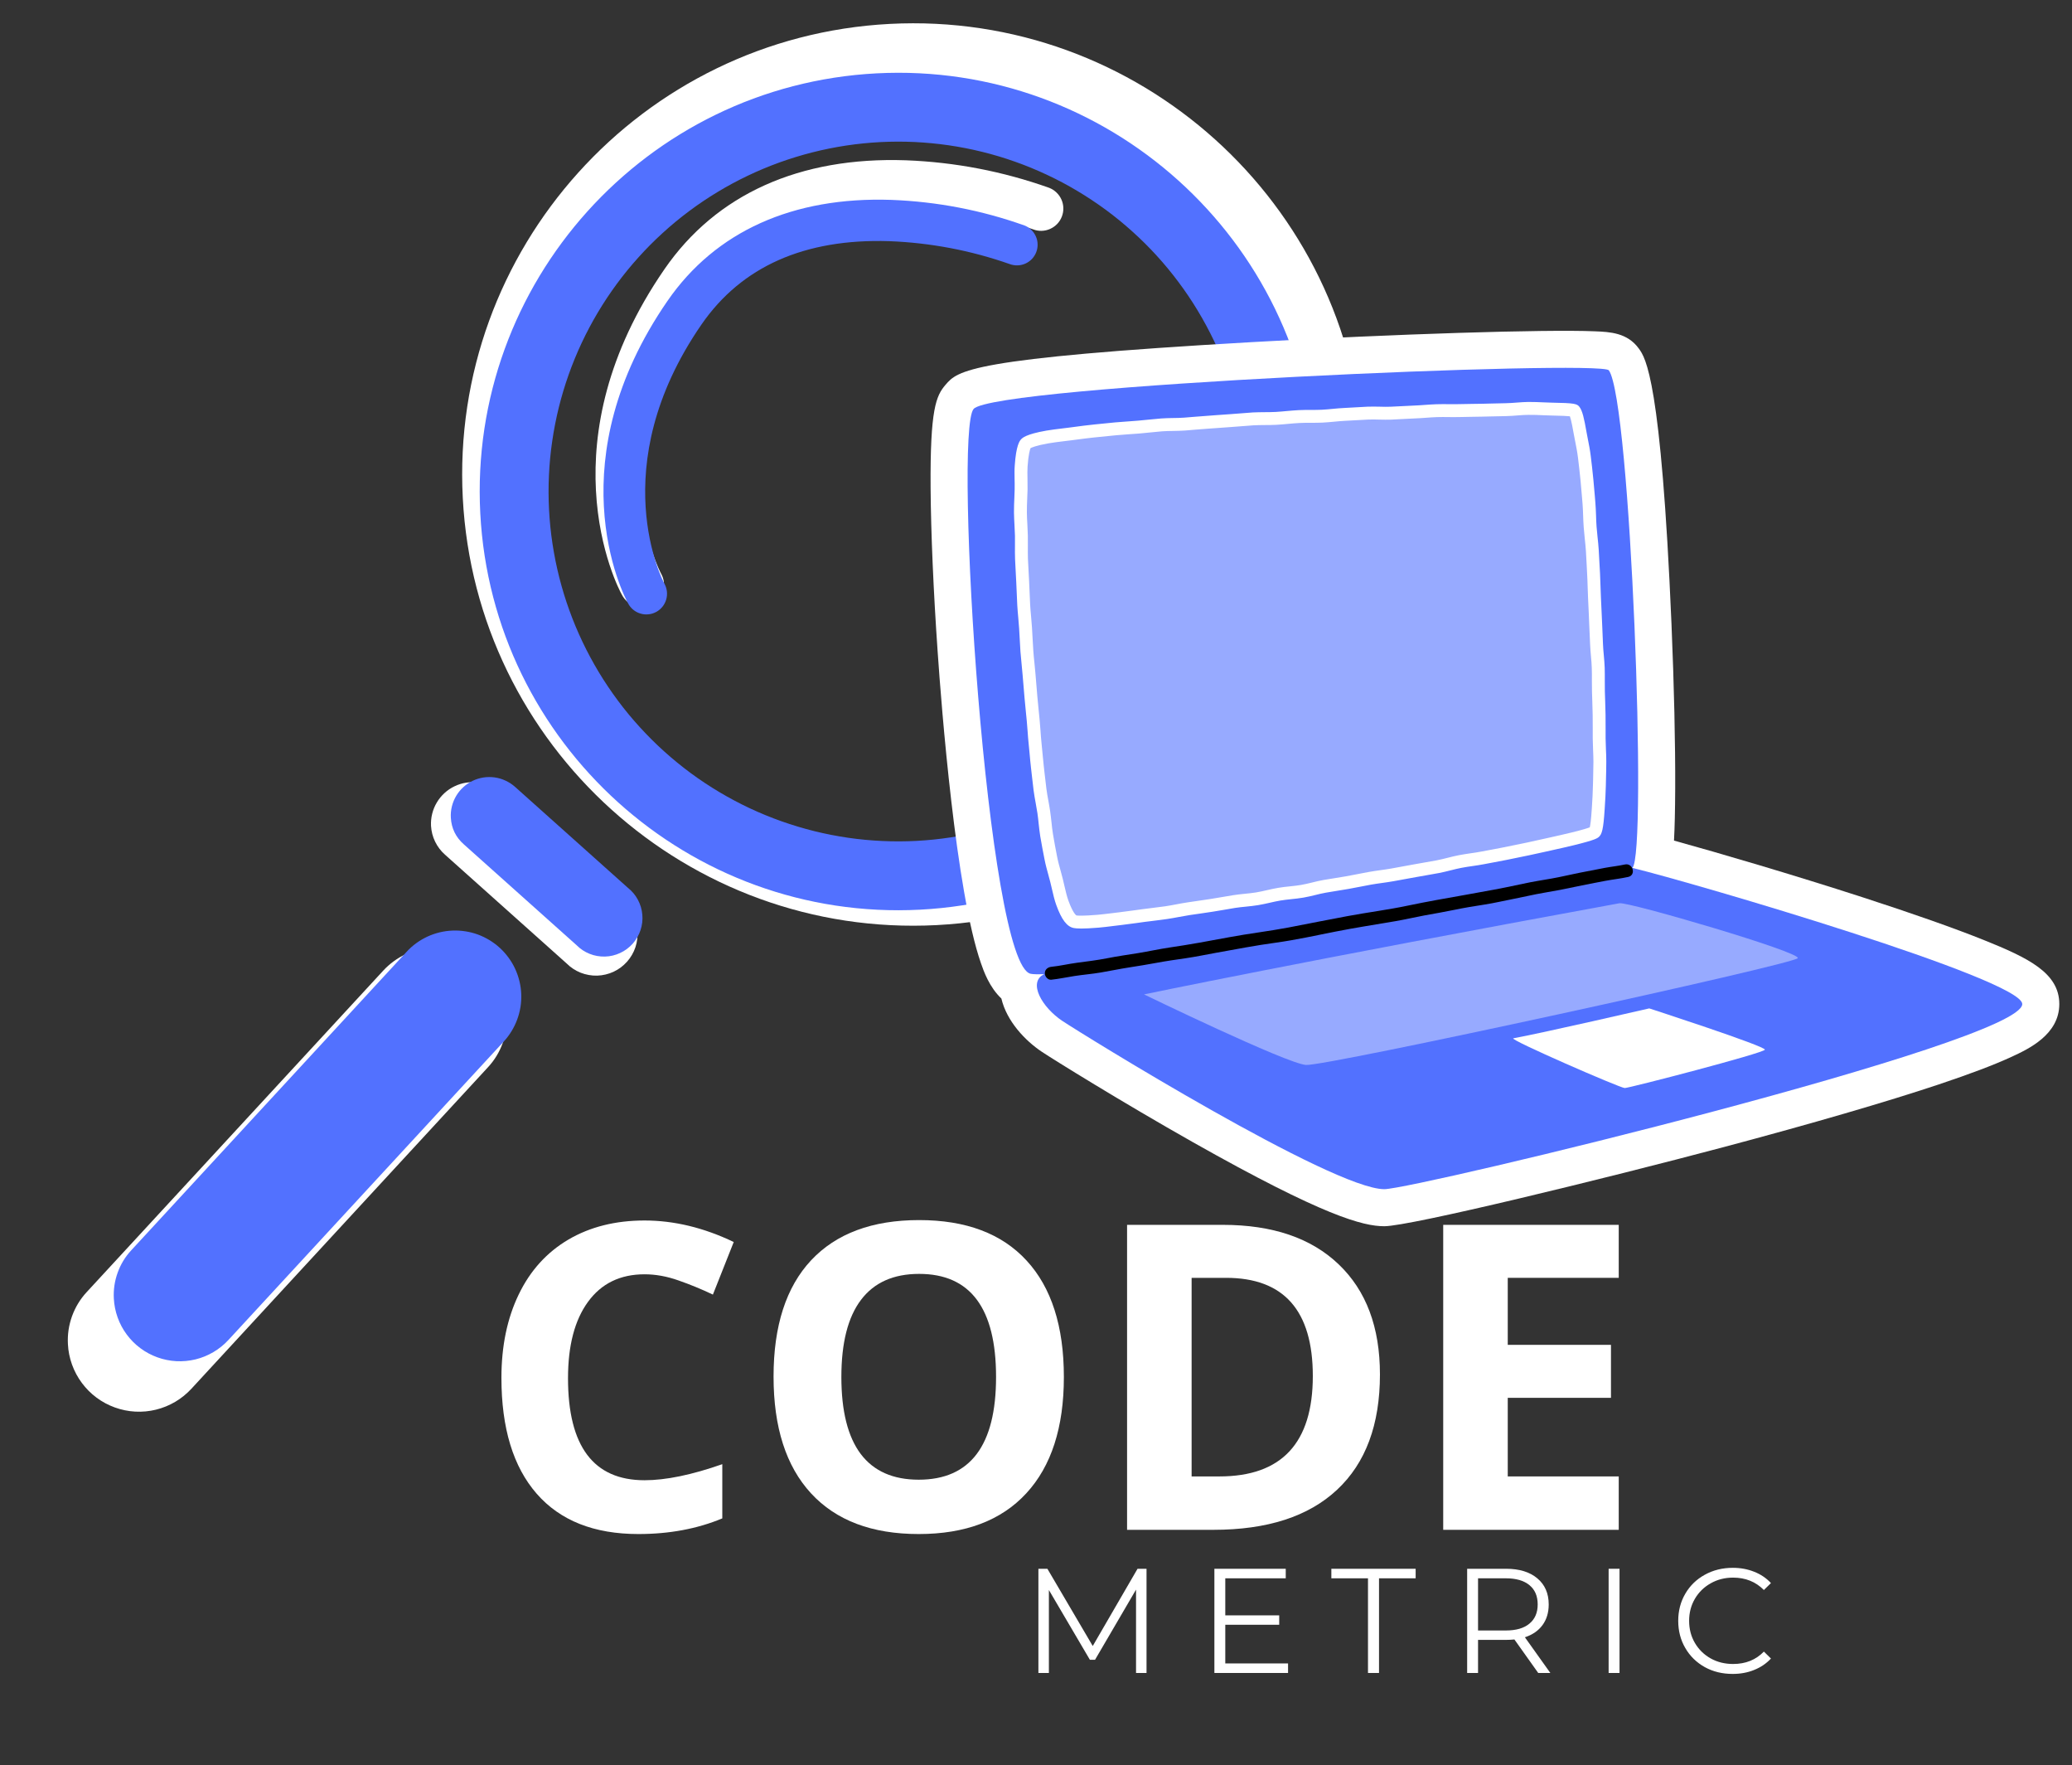 <svg xmlns="http://www.w3.org/2000/svg" xmlns:xlink="http://www.w3.org/1999/xlink" width="317" zoomAndPan="magnify" viewBox="0 0 237.75 202.5" height="270" preserveAspectRatio="xMidYMid meet" version="1.0"><rect x="0" y="0" width="237.75" height="202.5" fill="#333333" stroke="none"/><defs><filter x="0%" y="0%" width="100%" height="100%" id="c7c258c67f"><feColorMatrix values="0 0 0 0 1 0 0 0 0 1 0 0 0 0 1 0 0 0 1 0" color-interpolation-filters="sRGB"/></filter><g/><clipPath id="3e2fddd851"><path d="M 53 2 L 157 2 L 157 107 L 53 107 Z M 53 2 " clip-rule="nonzero"/></clipPath><clipPath id="ae180b2bfe"><path d="M 153.777 0 L 161.836 154.656 L 7.926 162.676 L -0.133 8.02 Z M 153.777 0 " clip-rule="nonzero"/></clipPath><clipPath id="9e7b8dbe2e"><path d="M 153.777 0 L 161.836 154.656 L 7.926 162.676 L -0.133 8.02 Z M 153.777 0 " clip-rule="nonzero"/></clipPath><clipPath id="5c881331ef"><path d="M 49 89 L 74 89 L 74 112 L 49 112 Z M 49 89 " clip-rule="nonzero"/></clipPath><clipPath id="90e5f82ed7"><path d="M 153.777 0 L 161.836 154.656 L 7.926 162.676 L -0.133 8.02 Z M 153.777 0 " clip-rule="nonzero"/></clipPath><clipPath id="6f10ac87e3"><path d="M 153.777 0 L 161.836 154.656 L 7.926 162.676 L -0.133 8.02 Z M 153.777 0 " clip-rule="nonzero"/></clipPath><clipPath id="36d69da0b3"><path d="M 7 108 L 59 108 L 59 162 L 7 162 Z M 7 108 " clip-rule="nonzero"/></clipPath><clipPath id="140eb6d960"><path d="M 153.777 0 L 161.836 154.656 L 7.926 162.676 L -0.133 8.02 Z M 153.777 0 " clip-rule="nonzero"/></clipPath><clipPath id="a26ead5c00"><path d="M 153.777 0 L 161.836 154.656 L 7.926 162.676 L -0.133 8.02 Z M 153.777 0 " clip-rule="nonzero"/></clipPath><clipPath id="5c9ceece6f"><path d="M 68 18 L 123 18 L 123 70 L 68 70 Z M 68 18 " clip-rule="nonzero"/></clipPath><clipPath id="506426acd0"><path d="M 153.777 0 L 161.836 154.656 L 7.926 162.676 L -0.133 8.02 Z M 153.777 0 " clip-rule="nonzero"/></clipPath><clipPath id="cd8b0a6c26"><path d="M 153.777 0 L 161.836 154.656 L 7.926 162.676 L -0.133 8.02 Z M 153.777 0 " clip-rule="nonzero"/></clipPath><clipPath id="0f0bbc4d46"><path d="M 55 8 L 152 8 L 152 105 L 55 105 Z M 55 8 " clip-rule="nonzero"/></clipPath><clipPath id="6884abea77"><path d="M 148.539 5.867 L 156.055 150.066 L 13.352 157.504 L 5.836 13.305 Z M 148.539 5.867 " clip-rule="nonzero"/></clipPath><clipPath id="9770ae48fa"><path d="M 148.539 5.867 L 156.055 150.066 L 13.352 157.504 L 5.836 13.305 Z M 148.539 5.867 " clip-rule="nonzero"/></clipPath><clipPath id="db78d02fa6"><path d="M 51 89 L 74 89 L 74 110 L 51 110 Z M 51 89 " clip-rule="nonzero"/></clipPath><clipPath id="6faaba56f3"><path d="M 148.539 5.867 L 156.055 150.066 L 13.352 157.504 L 5.836 13.305 Z M 148.539 5.867 " clip-rule="nonzero"/></clipPath><clipPath id="fdb5c986f7"><path d="M 148.539 5.867 L 156.055 150.066 L 13.352 157.504 L 5.836 13.305 Z M 148.539 5.867 " clip-rule="nonzero"/></clipPath><clipPath id="73dda36929"><path d="M 13 106 L 60 106 L 60 157 L 13 157 Z M 13 106 " clip-rule="nonzero"/></clipPath><clipPath id="7092ca577a"><path d="M 148.539 5.867 L 156.055 150.066 L 13.352 157.504 L 5.836 13.305 Z M 148.539 5.867 " clip-rule="nonzero"/></clipPath><clipPath id="e1b93b4a08"><path d="M 148.539 5.867 L 156.055 150.066 L 13.352 157.504 L 5.836 13.305 Z M 148.539 5.867 " clip-rule="nonzero"/></clipPath><clipPath id="277160fb9d"><path d="M 69 22 L 120 22 L 120 71 L 69 71 Z M 69 22 " clip-rule="nonzero"/></clipPath><clipPath id="8ff5c4c3a1"><path d="M 148.539 5.867 L 156.055 150.066 L 13.352 157.504 L 5.836 13.305 Z M 148.539 5.867 " clip-rule="nonzero"/></clipPath><clipPath id="50f0d9dd21"><path d="M 148.539 5.867 L 156.055 150.066 L 13.352 157.504 L 5.836 13.305 Z M 148.539 5.867 " clip-rule="nonzero"/></clipPath><clipPath id="b256186d51"><path d="M 106.59 37.762 L 236.77 37.762 L 236.77 141 L 106.59 141 Z M 106.59 37.762 " clip-rule="nonzero"/></clipPath><mask id="2a19b39dce"><g filter="url(#c7c258c67f)"><rect x="-23.775" width="285.3" fill="#000000" y="-20.25" height="243" fill-opacity="0.4"/></g></mask><clipPath id="b43335a861"><path d="M 1 0.684 L 90.777 0.684 L 90.777 76.34 L 1 76.34 Z M 1 0.684 " clip-rule="nonzero"/></clipPath><clipPath id="8627cfd681"><rect x="0" width="91" y="0" height="77"/></clipPath></defs><g clip-path="url(#3e2fddd851)"><g clip-path="url(#ae180b2bfe)"><g clip-path="url(#9e7b8dbe2e)"><path fill="#ffffff" d="M 53.102 57.125 C 51.613 28.625 73.594 4.227 102.098 2.742 C 130.602 1.258 154.996 23.234 156.48 51.738 C 157.965 80.242 135.988 104.637 107.484 106.121 C 78.98 107.605 54.586 85.625 53.102 57.125 Z M 147.977 52.18 C 147.906 50.766 147.762 49.359 147.551 47.957 C 147.34 46.559 147.059 45.172 146.711 43.797 C 146.359 42.426 145.945 41.074 145.465 39.742 C 144.984 38.41 144.438 37.102 143.828 35.824 C 143.219 34.547 142.551 33.301 141.816 32.09 C 141.086 30.875 140.297 29.703 139.449 28.566 C 138.602 27.43 137.703 26.34 136.746 25.293 C 135.793 24.246 134.789 23.25 133.738 22.301 C 132.684 21.352 131.59 20.461 130.449 19.617 C 129.309 18.777 128.129 17.996 126.914 17.273 C 125.695 16.547 124.445 15.883 123.164 15.281 C 121.883 14.68 120.574 14.145 119.238 13.668 C 117.902 13.195 116.547 12.789 115.172 12.449 C 113.797 12.109 112.41 11.84 111.008 11.633 C 109.605 11.43 108.199 11.297 106.785 11.23 C 105.367 11.164 103.953 11.168 102.539 11.242 C 101.125 11.316 99.719 11.461 98.316 11.672 C 96.918 11.883 95.531 12.164 94.156 12.512 C 92.785 12.859 91.434 13.277 90.102 13.758 C 88.766 14.238 87.461 14.781 86.184 15.391 C 84.906 16 83.66 16.672 82.445 17.402 C 81.234 18.137 80.059 18.926 78.926 19.773 C 77.789 20.621 76.699 21.52 75.652 22.477 C 74.605 23.43 73.609 24.434 72.66 25.484 C 71.711 26.535 70.816 27.633 69.977 28.773 C 69.137 29.914 68.355 31.094 67.629 32.309 C 66.906 33.527 66.242 34.777 65.641 36.059 C 65.039 37.34 64.5 38.648 64.027 39.984 C 63.555 41.32 63.148 42.672 62.809 44.047 C 62.469 45.422 62.195 46.812 61.992 48.215 C 61.789 49.617 61.656 51.023 61.59 52.438 C 61.523 53.852 61.527 55.27 61.602 56.684 C 61.676 58.098 61.82 59.504 62.031 60.906 C 62.242 62.305 62.523 63.691 62.871 65.066 C 63.219 66.438 63.633 67.789 64.113 69.121 C 64.598 70.453 65.141 71.762 65.75 73.039 C 66.359 74.316 67.031 75.562 67.762 76.777 C 68.496 77.988 69.285 79.16 70.133 80.297 C 70.977 81.434 71.879 82.523 72.832 83.57 C 73.789 84.617 74.789 85.613 75.844 86.562 C 76.895 87.512 77.992 88.402 79.133 89.246 C 80.273 90.086 81.449 90.867 82.668 91.594 C 83.883 92.316 85.133 92.98 86.418 93.582 C 87.699 94.184 89.008 94.719 90.344 95.195 C 91.676 95.668 93.031 96.074 94.406 96.414 C 95.781 96.754 97.172 97.027 98.57 97.23 C 99.973 97.434 101.383 97.566 102.797 97.633 C 104.211 97.699 105.625 97.695 107.043 97.621 C 108.453 97.543 109.863 97.398 111.262 97.188 C 112.66 96.973 114.047 96.691 115.418 96.344 C 116.789 95.992 118.141 95.578 119.473 95.094 C 120.805 94.613 122.109 94.066 123.387 93.457 C 124.664 92.848 125.91 92.176 127.121 91.445 C 128.332 90.711 129.508 89.922 130.641 89.074 C 131.773 88.227 132.863 87.328 133.91 86.371 C 134.957 85.418 135.953 84.414 136.902 83.363 C 137.848 82.312 138.742 81.215 139.582 80.074 C 140.422 78.938 141.207 77.758 141.93 76.543 C 142.652 75.324 143.316 74.078 143.918 72.797 C 144.523 71.516 145.059 70.207 145.531 68.871 C 146.008 67.539 146.414 66.184 146.754 64.809 C 147.094 63.434 147.367 62.047 147.574 60.645 C 147.777 59.246 147.914 57.836 147.98 56.422 C 148.047 55.008 148.043 53.594 147.973 52.18 Z M 147.977 52.18 " fill-opacity="1" fill-rule="nonzero"/></g></g></g><g clip-path="url(#5c881331ef)"><g clip-path="url(#90e5f82ed7)"><g clip-path="url(#6f10ac87e3)"><path fill="#ffffff" d="M 49.457 94.742 C 49.434 94.273 49.477 93.809 49.59 93.352 C 49.703 92.895 49.879 92.465 50.121 92.059 C 50.359 91.656 50.656 91.293 51 90.977 C 51.348 90.656 51.734 90.398 52.16 90.195 C 52.582 89.992 53.027 89.852 53.492 89.781 C 53.961 89.711 54.426 89.707 54.891 89.773 C 55.355 89.84 55.805 89.973 56.23 90.172 C 56.656 90.371 57.047 90.625 57.395 90.938 L 71.344 103.41 C 71.598 103.613 71.832 103.84 72.039 104.086 C 72.25 104.336 72.43 104.602 72.586 104.891 C 72.738 105.176 72.863 105.473 72.953 105.785 C 73.047 106.098 73.109 106.414 73.137 106.738 C 73.164 107.059 73.16 107.383 73.121 107.707 C 73.086 108.027 73.016 108.344 72.914 108.652 C 72.809 108.961 72.68 109.254 72.516 109.535 C 72.352 109.816 72.164 110.078 71.949 110.32 C 71.73 110.562 71.492 110.781 71.234 110.977 C 70.973 111.168 70.695 111.336 70.402 111.473 C 70.105 111.609 69.801 111.715 69.484 111.789 C 69.168 111.863 68.848 111.906 68.523 111.918 C 68.199 111.926 67.879 111.902 67.559 111.844 C 67.238 111.789 66.926 111.699 66.625 111.582 C 66.324 111.461 66.039 111.312 65.766 111.133 C 65.496 110.953 65.246 110.75 65.016 110.52 L 51.066 98.047 C 50.59 97.625 50.211 97.129 49.93 96.555 C 49.652 95.984 49.496 95.379 49.457 94.742 Z M 49.457 94.742 " fill-opacity="1" fill-rule="nonzero"/></g></g></g><g clip-path="url(#36d69da0b3)"><g clip-path="url(#140eb6d960)"><g clip-path="url(#a26ead5c00)"><path fill="#ffffff" d="M 7.793 154.191 C 7.734 153.094 7.891 152.027 8.262 150.992 C 8.637 149.957 9.195 149.035 9.941 148.227 L 43.988 111.328 C 44.352 110.934 44.75 110.582 45.184 110.266 C 45.617 109.949 46.078 109.676 46.566 109.453 C 47.051 109.227 47.559 109.051 48.078 108.926 C 48.602 108.801 49.129 108.727 49.664 108.703 C 50.203 108.684 50.734 108.715 51.266 108.797 C 51.797 108.879 52.312 109.016 52.816 109.199 C 53.32 109.383 53.801 109.617 54.258 109.898 C 54.719 110.176 55.145 110.5 55.539 110.863 C 55.934 111.227 56.289 111.625 56.605 112.059 C 56.918 112.492 57.191 112.953 57.414 113.441 C 57.641 113.93 57.816 114.434 57.941 114.953 C 58.066 115.477 58.141 116.004 58.164 116.543 C 58.184 117.078 58.156 117.609 58.07 118.141 C 57.988 118.672 57.855 119.188 57.668 119.691 C 57.484 120.195 57.25 120.676 56.973 121.133 C 56.691 121.594 56.367 122.02 56.004 122.414 L 21.961 159.309 C 21.414 159.898 20.797 160.398 20.105 160.809 C 19.41 161.215 18.676 161.516 17.895 161.707 C 17.113 161.898 16.32 161.973 15.516 161.93 C 14.715 161.887 13.934 161.727 13.176 161.453 C 12.422 161.18 11.719 160.805 11.074 160.324 C 10.43 159.844 9.867 159.281 9.391 158.637 C 8.91 157.992 8.535 157.289 8.262 156.531 C 7.992 155.777 7.832 154.996 7.793 154.191 Z M 7.793 154.191 " fill-opacity="1" fill-rule="nonzero"/></g></g></g><g clip-path="url(#5c9ceece6f)"><g clip-path="url(#506426acd0)"><g clip-path="url(#cd8b0a6c26)"><path fill="#ffffff" d="M 68.379 56.242 C 68.031 49.586 69.48 40.684 76.238 30.887 C 82.164 22.285 91.75 17.965 103.949 18.387 C 109.59 18.602 115.07 19.656 120.391 21.547 C 120.707 21.672 120.984 21.852 121.227 22.086 C 121.473 22.32 121.66 22.59 121.797 22.898 C 121.934 23.207 122.004 23.531 122.012 23.867 C 122.02 24.207 121.961 24.531 121.84 24.848 C 121.719 25.16 121.543 25.441 121.309 25.688 C 121.074 25.93 120.805 26.121 120.496 26.258 C 120.188 26.395 119.867 26.469 119.527 26.48 C 119.191 26.488 118.867 26.434 118.551 26.312 C 113.723 24.625 108.758 23.684 103.648 23.484 C 93.195 23.156 85.398 26.621 80.453 33.785 C 68.254 51.469 75.77 65.656 75.852 65.797 C 76.02 66.094 76.129 66.414 76.172 66.754 C 76.215 67.098 76.188 67.43 76.094 67.762 C 76.004 68.094 75.848 68.391 75.637 68.66 C 75.422 68.93 75.164 69.148 74.863 69.312 C 74.562 69.477 74.242 69.578 73.898 69.613 C 73.559 69.648 73.223 69.613 72.895 69.516 C 72.566 69.414 72.27 69.258 72.004 69.035 C 71.742 68.816 71.531 68.555 71.371 68.25 C 71.164 67.898 68.75 63.348 68.379 56.242 Z M 68.379 56.242 " fill-opacity="1" fill-rule="nonzero"/></g></g></g><g fill="#ffffff" fill-opacity="1"><g transform="translate(54.692, 175.49)"><g><path d="M 19.266 -29.312 C 16.473 -29.312 14.312 -28.258 12.781 -26.156 C 11.25 -24.062 10.484 -21.141 10.484 -17.391 C 10.484 -9.586 13.41 -5.688 19.266 -5.688 C 21.711 -5.688 24.688 -6.301 28.188 -7.531 L 28.188 -1.312 C 25.312 -0.113 22.102 0.484 18.562 0.484 C 13.477 0.484 9.586 -1.055 6.891 -4.141 C 4.191 -7.234 2.844 -11.664 2.844 -17.438 C 2.844 -21.07 3.504 -24.258 4.828 -27 C 6.148 -29.738 8.051 -31.836 10.531 -33.297 C 13.02 -34.754 15.93 -35.484 19.266 -35.484 C 22.66 -35.484 26.07 -34.66 29.5 -33.016 L 27.109 -26.984 C 25.797 -27.609 24.477 -28.148 23.156 -28.609 C 21.832 -29.078 20.535 -29.312 19.266 -29.312 Z M 19.266 -29.312 "/></g></g><g transform="translate(85.917, 175.49)"><g><path d="M 36.156 -17.531 C 36.156 -11.75 34.719 -7.301 31.844 -4.188 C 28.969 -1.07 24.852 0.484 19.5 0.484 C 14.133 0.484 10.016 -1.07 7.141 -4.188 C 4.273 -7.301 2.844 -11.766 2.844 -17.578 C 2.844 -23.398 4.281 -27.848 7.156 -30.922 C 10.039 -33.992 14.172 -35.531 19.547 -35.531 C 24.922 -35.531 29.031 -33.984 31.875 -30.891 C 34.727 -27.797 36.156 -23.344 36.156 -17.531 Z M 10.625 -17.531 C 10.625 -13.625 11.363 -10.68 12.844 -8.703 C 14.332 -6.734 16.551 -5.75 19.5 -5.75 C 25.414 -5.75 28.375 -9.676 28.375 -17.531 C 28.375 -25.414 25.43 -29.359 19.547 -29.359 C 16.598 -29.359 14.375 -28.363 12.875 -26.375 C 11.375 -24.395 10.625 -21.445 10.625 -17.531 Z M 10.625 -17.531 "/></g></g><g transform="translate(124.919, 175.49)"><g><path d="M 33.422 -17.828 C 33.422 -12.066 31.781 -7.656 28.5 -4.594 C 25.227 -1.531 20.5 0 14.312 0 L 4.406 0 L 4.406 -34.984 L 15.391 -34.984 C 21.098 -34.984 25.531 -33.473 28.688 -30.453 C 31.844 -27.441 33.422 -23.234 33.422 -17.828 Z M 25.719 -17.641 C 25.719 -25.148 22.398 -28.906 15.766 -28.906 L 11.812 -28.906 L 11.812 -6.125 L 15 -6.125 C 22.145 -6.125 25.719 -9.961 25.719 -17.641 Z M 25.719 -17.641 "/></g></g><g transform="translate(161.194, 175.49)"><g><path d="M 24.547 0 L 4.406 0 L 4.406 -34.984 L 24.547 -34.984 L 24.547 -28.906 L 11.812 -28.906 L 11.812 -21.219 L 23.656 -21.219 L 23.656 -15.141 L 11.812 -15.141 L 11.812 -6.125 L 24.547 -6.125 Z M 24.547 0 "/></g></g></g><g fill="#ffffff" fill-opacity="1"><g transform="translate(188.646, 175.49)"><g/></g></g><g fill="#ffffff" fill-opacity="1"><g transform="translate(117.198, 191.911)"><g><path d="M 14.359 -11.953 L 14.359 0 L 13.156 0 L 13.156 -9.562 L 8.453 -1.516 L 7.859 -1.516 L 3.156 -9.516 L 3.156 0 L 1.953 0 L 1.953 -11.953 L 2.984 -11.953 L 8.188 -3.094 L 13.328 -11.953 Z M 14.359 -11.953 "/></g></g></g><g fill="#ffffff" fill-opacity="1"><g transform="translate(137.391, 191.911)"><g><path d="M 10.406 -1.094 L 10.406 0 L 1.953 0 L 1.953 -11.953 L 10.141 -11.953 L 10.141 -10.859 L 3.203 -10.859 L 3.203 -6.609 L 9.391 -6.609 L 9.391 -5.531 L 3.203 -5.531 L 3.203 -1.094 Z M 10.406 -1.094 "/></g></g></g><g fill="#ffffff" fill-opacity="1"><g transform="translate(152.703, 191.911)"><g><path d="M 4.266 -10.859 L 0.062 -10.859 L 0.062 -11.953 L 9.734 -11.953 L 9.734 -10.859 L 5.531 -10.859 L 5.531 0 L 4.266 0 Z M 4.266 -10.859 "/></g></g></g><g fill="#ffffff" fill-opacity="1"><g transform="translate(166.394, 191.911)"><g><path d="M 10.109 0 L 7.375 -3.844 C 7.07 -3.812 6.754 -3.797 6.422 -3.797 L 3.203 -3.797 L 3.203 0 L 1.953 0 L 1.953 -11.953 L 6.422 -11.953 C 7.941 -11.953 9.133 -11.586 10 -10.859 C 10.875 -10.129 11.312 -9.129 11.312 -7.859 C 11.312 -6.922 11.07 -6.129 10.594 -5.484 C 10.125 -4.848 9.453 -4.383 8.578 -4.094 L 11.5 0 Z M 6.391 -4.875 C 7.566 -4.875 8.469 -5.133 9.094 -5.656 C 9.727 -6.176 10.047 -6.91 10.047 -7.859 C 10.047 -8.828 9.727 -9.566 9.094 -10.078 C 8.469 -10.598 7.566 -10.859 6.391 -10.859 L 3.203 -10.859 L 3.203 -4.875 Z M 6.391 -4.875 "/></g></g></g><g fill="#ffffff" fill-opacity="1"><g transform="translate(182.628, 191.911)"><g><path d="M 1.953 -11.953 L 3.203 -11.953 L 3.203 0 L 1.953 0 Z M 1.953 -11.953 "/></g></g></g><g fill="#ffffff" fill-opacity="1"><g transform="translate(191.676, 191.911)"><g><path d="M 7.141 0.109 C 5.953 0.109 4.883 -0.148 3.938 -0.672 C 2.988 -1.203 2.242 -1.93 1.703 -2.859 C 1.16 -3.785 0.891 -4.828 0.891 -5.984 C 0.891 -7.129 1.16 -8.164 1.703 -9.094 C 2.242 -10.02 2.988 -10.742 3.938 -11.266 C 4.895 -11.797 5.969 -12.062 7.156 -12.062 C 8.039 -12.062 8.859 -11.91 9.609 -11.609 C 10.359 -11.316 11 -10.883 11.531 -10.312 L 10.719 -9.516 C 9.789 -10.461 8.613 -10.938 7.188 -10.938 C 6.238 -10.938 5.379 -10.719 4.609 -10.281 C 3.836 -9.844 3.234 -9.25 2.797 -8.5 C 2.359 -7.75 2.141 -6.91 2.141 -5.984 C 2.141 -5.047 2.359 -4.203 2.797 -3.453 C 3.234 -2.703 3.836 -2.109 4.609 -1.672 C 5.379 -1.242 6.238 -1.031 7.188 -1.031 C 8.625 -1.031 9.801 -1.504 10.719 -2.453 L 11.531 -1.656 C 11 -1.082 10.352 -0.645 9.594 -0.344 C 8.844 -0.039 8.023 0.109 7.141 0.109 Z M 7.141 0.109 "/></g></g></g><g clip-path="url(#0f0bbc4d46)"><g clip-path="url(#6884abea77)"><g clip-path="url(#9770ae48fa)"><path fill="#5271ff" d="M 55.109 58.883 C 53.73 32.434 74.125 9.793 100.578 8.414 C 127.031 7.035 149.672 27.43 151.047 53.883 C 152.426 80.336 132.031 102.973 105.578 104.352 C 79.125 105.73 56.488 85.332 55.109 58.883 Z M 143.16 54.293 C 143.09 52.98 142.957 51.676 142.762 50.375 C 142.562 49.074 142.305 47.789 141.98 46.516 C 141.656 45.242 141.273 43.984 140.828 42.75 C 140.379 41.512 139.875 40.301 139.309 39.113 C 138.742 37.93 138.121 36.773 137.441 35.648 C 136.762 34.52 136.031 33.434 135.242 32.379 C 134.457 31.324 133.621 30.312 132.734 29.34 C 131.852 28.371 130.918 27.445 129.941 26.566 C 128.965 25.684 127.949 24.855 126.891 24.074 C 125.832 23.297 124.738 22.57 123.609 21.898 C 122.48 21.223 121.32 20.609 120.129 20.051 C 118.941 19.492 117.727 18.992 116.488 18.555 C 115.25 18.113 113.992 17.738 112.715 17.422 C 111.438 17.105 110.148 16.855 108.848 16.664 C 107.547 16.477 106.242 16.352 104.93 16.289 C 103.617 16.23 102.305 16.234 100.988 16.301 C 99.676 16.371 98.371 16.504 97.07 16.699 C 95.773 16.898 94.484 17.156 93.211 17.48 C 91.938 17.805 90.684 18.188 89.445 18.633 C 88.211 19.082 86.996 19.586 85.812 20.152 C 84.625 20.719 83.469 21.34 82.344 22.02 C 81.219 22.699 80.129 23.43 79.074 24.219 C 78.023 25.004 77.008 25.84 76.039 26.727 C 75.066 27.609 74.141 28.543 73.262 29.52 C 72.383 30.496 71.551 31.512 70.773 32.57 C 69.992 33.629 69.266 34.723 68.594 35.852 C 67.922 36.98 67.305 38.141 66.746 39.332 C 66.188 40.52 65.691 41.734 65.25 42.973 C 64.812 44.215 64.434 45.469 64.117 46.746 C 63.805 48.023 63.551 49.312 63.363 50.613 C 63.172 51.914 63.047 53.219 62.988 54.531 C 62.926 55.844 62.93 57.16 63 58.473 C 63.066 59.785 63.199 61.09 63.398 62.391 C 63.594 63.688 63.855 64.977 64.176 66.25 C 64.5 67.523 64.883 68.781 65.332 70.016 C 65.777 71.254 66.285 72.465 66.848 73.648 C 67.414 74.836 68.039 75.992 68.715 77.117 C 69.395 78.242 70.129 79.332 70.914 80.387 C 71.699 81.441 72.535 82.453 73.422 83.422 C 74.309 84.395 75.238 85.32 76.215 86.199 C 77.191 87.078 78.211 87.91 79.266 88.691 C 80.324 89.469 81.418 90.195 82.547 90.867 C 83.68 91.539 84.836 92.156 86.027 92.715 C 87.219 93.273 88.434 93.773 89.672 94.211 C 90.91 94.648 92.168 95.027 93.441 95.344 C 94.719 95.66 96.008 95.91 97.309 96.102 C 98.609 96.289 99.918 96.414 101.23 96.473 C 102.543 96.535 103.855 96.531 105.168 96.461 C 106.48 96.391 107.785 96.258 109.086 96.059 C 110.383 95.863 111.668 95.602 112.941 95.277 C 114.215 94.953 115.469 94.566 116.707 94.117 C 117.941 93.672 119.152 93.164 120.336 92.598 C 121.523 92.031 122.68 91.41 123.801 90.73 C 124.926 90.051 126.016 89.316 127.07 88.531 C 128.121 87.746 129.133 86.91 130.105 86.023 C 131.074 85.141 132 84.207 132.879 83.23 C 133.758 82.254 134.586 81.238 135.367 80.18 C 136.148 79.125 136.871 78.031 137.547 76.902 C 138.219 75.773 138.832 74.613 139.391 73.426 C 139.949 72.234 140.449 71.02 140.891 69.781 C 141.328 68.547 141.707 67.289 142.023 66.012 C 142.34 64.738 142.594 63.449 142.781 62.148 C 142.973 60.852 143.098 59.543 143.16 58.23 C 143.223 56.918 143.219 55.605 143.152 54.293 Z M 143.16 54.293 " fill-opacity="1" fill-rule="nonzero"/></g></g></g><g clip-path="url(#db78d02fa6)"><g clip-path="url(#6faaba56f3)"><g clip-path="url(#fdb5c986f7)"><path fill="#5271ff" d="M 51.73 93.793 C 51.707 93.355 51.746 92.926 51.852 92.5 C 51.957 92.078 52.121 91.676 52.344 91.301 C 52.566 90.926 52.84 90.59 53.16 90.297 C 53.484 90 53.844 89.762 54.234 89.57 C 54.629 89.383 55.043 89.254 55.473 89.188 C 55.906 89.121 56.34 89.121 56.77 89.18 C 57.203 89.242 57.617 89.363 58.012 89.551 C 58.41 89.734 58.77 89.973 59.098 90.262 L 72.039 101.836 C 72.277 102.023 72.492 102.234 72.688 102.465 C 72.879 102.695 73.047 102.941 73.191 103.207 C 73.332 103.473 73.449 103.75 73.535 104.039 C 73.621 104.328 73.676 104.621 73.703 104.922 C 73.73 105.223 73.727 105.523 73.691 105.82 C 73.656 106.121 73.59 106.414 73.496 106.699 C 73.402 106.984 73.277 107.258 73.125 107.52 C 72.977 107.781 72.801 108.023 72.602 108.25 C 72.398 108.473 72.18 108.676 71.938 108.855 C 71.695 109.035 71.438 109.191 71.164 109.316 C 70.891 109.445 70.609 109.543 70.316 109.613 C 70.023 109.684 69.723 109.723 69.422 109.73 C 69.121 109.738 68.824 109.715 68.527 109.664 C 68.23 109.613 67.941 109.531 67.66 109.418 C 67.383 109.309 67.113 109.168 66.863 109.004 C 66.613 108.836 66.379 108.648 66.168 108.434 L 53.223 96.859 C 52.297 96.043 51.801 95.023 51.73 93.793 Z M 51.73 93.793 " fill-opacity="1" fill-rule="nonzero"/></g></g></g><g clip-path="url(#73dda36929)"><g clip-path="url(#7092ca577a)"><g clip-path="url(#e1b93b4a08)"><path fill="#5271ff" d="M 13.062 148.965 C 13.008 147.945 13.152 146.953 13.5 145.992 C 13.844 145.031 14.363 144.176 15.059 143.426 L 46.652 109.188 C 46.988 108.82 47.359 108.488 47.762 108.195 C 48.164 107.902 48.594 107.652 49.043 107.441 C 49.496 107.234 49.965 107.07 50.449 106.953 C 50.934 106.836 51.426 106.77 51.922 106.75 C 52.418 106.73 52.914 106.758 53.406 106.836 C 53.898 106.91 54.379 107.035 54.848 107.207 C 55.312 107.379 55.758 107.598 56.184 107.855 C 56.609 108.117 57.004 108.414 57.371 108.75 C 57.738 109.09 58.066 109.461 58.359 109.863 C 58.652 110.266 58.906 110.691 59.113 111.145 C 59.324 111.598 59.484 112.066 59.602 112.551 C 59.719 113.031 59.789 113.523 59.809 114.023 C 59.828 114.52 59.801 115.016 59.723 115.508 C 59.645 116 59.52 116.477 59.348 116.945 C 59.176 117.414 58.961 117.859 58.699 118.285 C 58.441 118.711 58.145 119.105 57.805 119.473 L 26.211 153.711 C 25.703 154.262 25.129 154.723 24.488 155.102 C 23.844 155.48 23.16 155.762 22.438 155.938 C 21.711 156.113 20.977 156.184 20.23 156.145 C 19.484 156.102 18.762 155.957 18.059 155.703 C 17.359 155.449 16.707 155.102 16.109 154.656 C 15.512 154.211 14.988 153.688 14.543 153.086 C 14.098 152.488 13.75 151.836 13.5 151.137 C 13.246 150.434 13.102 149.707 13.062 148.965 Z M 13.062 148.965 " fill-opacity="1" fill-rule="nonzero"/></g></g></g><g clip-path="url(#277160fb9d)"><g clip-path="url(#8ff5c4c3a1)"><g clip-path="url(#50f0d9dd21)"><path fill="#5271ff" d="M 69.289 58.062 C 68.965 51.887 70.312 43.625 76.582 34.531 C 82.082 26.551 90.977 22.539 102.297 22.93 C 107.535 23.133 112.621 24.109 117.559 25.867 C 117.848 25.98 118.109 26.145 118.332 26.363 C 118.559 26.582 118.734 26.832 118.859 27.121 C 118.988 27.406 119.055 27.707 119.059 28.02 C 119.066 28.332 119.016 28.633 118.902 28.926 C 118.789 29.219 118.625 29.477 118.41 29.707 C 118.191 29.934 117.941 30.109 117.656 30.238 C 117.371 30.363 117.07 30.434 116.758 30.441 C 116.445 30.449 116.141 30.398 115.848 30.289 C 111.371 28.719 106.762 27.848 102.02 27.664 C 92.32 27.359 85.082 30.574 80.492 37.223 C 69.172 53.633 76.148 66.797 76.223 66.93 C 76.379 67.207 76.48 67.504 76.52 67.82 C 76.559 68.137 76.535 68.445 76.449 68.754 C 76.363 69.059 76.219 69.34 76.023 69.586 C 75.824 69.836 75.586 70.039 75.305 70.191 C 75.027 70.344 74.727 70.438 74.41 70.469 C 74.094 70.504 73.781 70.473 73.477 70.379 C 73.172 70.289 72.898 70.141 72.652 69.938 C 72.406 69.734 72.211 69.488 72.066 69.207 C 71.875 68.879 69.633 64.656 69.289 58.062 Z M 69.289 58.062 " fill-opacity="1" fill-rule="nonzero"/></g></g></g><g clip-path="url(#b256186d51)"><path fill="#ffffff" d="M 227.648 107.84 C 224.242 106.473 219.539 104.816 213.676 102.914 C 205.68 100.328 197.266 97.855 192.082 96.426 C 192.164 94.902 192.207 92.973 192.219 90.496 C 192.242 85.328 192.09 78.605 191.793 71.562 C 190.605 43.527 188.816 41.051 188.051 39.992 C 186.727 38.16 184.734 38.074 182.977 38.004 C 177.32 37.77 160.047 38.312 143.656 39.246 C 111.105 41.098 109.895 42.512 108.488 44.148 C 107.414 45.402 106.715 46.906 106.781 56.008 C 106.82 61.125 107.105 67.785 107.59 74.762 C 108.023 81.059 109.672 102.234 112.562 110.504 C 112.867 111.383 113.516 113.238 114.902 114.543 C 115.516 117.145 117.625 119.371 119.527 120.641 C 120.898 121.555 128.734 126.422 136.906 131.039 C 151.922 139.52 156.422 140.664 158.84 140.664 C 161.777 140.664 183.895 135.277 197.832 131.574 C 207.91 128.891 216.418 126.414 222.438 124.406 C 226.086 123.188 228.828 122.148 230.824 121.227 C 232.734 120.344 236.293 118.695 236.293 115.176 C 236.293 111.594 232.707 109.875 227.648 107.84 Z M 227.648 107.84 C 224.242 106.473 219.539 104.816 213.676 102.914 C 205.68 100.328 197.266 97.855 192.082 96.426 C 192.164 94.902 192.207 92.973 192.219 90.496 C 192.242 85.328 192.09 78.605 191.793 71.562 C 190.605 43.527 188.816 41.051 188.051 39.992 C 186.727 38.16 184.734 38.074 182.977 38.004 C 177.32 37.77 160.047 38.312 143.656 39.246 C 111.105 41.098 109.895 42.512 108.488 44.148 C 107.414 45.402 106.715 46.906 106.781 56.008 C 106.82 61.125 107.105 67.785 107.59 74.762 C 108.023 81.059 109.672 102.234 112.562 110.504 C 112.867 111.383 113.516 113.238 114.902 114.543 C 115.516 117.145 117.625 119.371 119.527 120.641 C 120.898 121.555 128.734 126.422 136.906 131.039 C 151.922 139.52 156.422 140.664 158.84 140.664 C 161.777 140.664 183.895 135.277 197.832 131.574 C 207.91 128.891 216.418 126.414 222.438 124.406 C 226.086 123.188 228.828 122.148 230.824 121.227 C 232.734 120.344 236.293 118.695 236.293 115.176 C 236.293 111.594 232.707 109.875 227.648 107.84 Z M 227.648 107.84 " fill-opacity="1" fill-rule="nonzero"/></g><path fill="#5271ff" d="M 232.043 115.176 C 232.043 119.629 162.301 136.414 158.84 136.414 C 152.887 136.414 124.199 118.648 121.887 117.105 C 119.574 115.562 117.887 112.672 119.816 111.746 C 119.105 111.777 118.578 111.766 118.273 111.707 C 113.258 110.742 109.402 49.613 111.715 46.914 C 114.031 44.215 183.723 41.258 184.605 42.48 C 187.113 45.953 189.039 98.016 187.305 99.559 C 194.484 101.312 232.043 112.332 232.043 115.176 Z M 232.043 115.176 C 232.043 119.629 162.301 136.414 158.84 136.414 C 152.887 136.414 124.199 118.648 121.887 117.105 C 119.574 115.562 117.887 112.672 119.816 111.746 C 119.105 111.777 118.578 111.766 118.273 111.707 C 113.258 110.742 109.402 49.613 111.715 46.914 C 114.031 44.215 183.723 41.258 184.605 42.48 C 187.113 45.953 189.039 98.016 187.305 99.559 C 194.484 101.312 232.043 112.332 232.043 115.176 Z M 232.043 115.176 " fill-opacity="1" fill-rule="nonzero"/><g mask="url(#2a19b39dce)"><g transform="matrix(1, 0, 0, 1, 116, 46)"><g clip-path="url(#8627cfd681)"><g clip-path="url(#b43335a861)"><path fill="#ffffff" d="M 66.945 49.418 C 65.445 50.723 11.684 60.508 7.355 59.691 C 3.027 58.875 -0.301 7.184 1.695 4.902 C 3.691 2.617 63.852 0.117 64.613 1.148 C 66.777 4.086 68.441 48.113 66.945 49.418 Z M 15.27 68.07 C 15.27 68.07 31.59 75.988 33.848 76.164 C 36.109 76.336 89.938 64.605 90.285 63.91 C 90.633 63.219 70.848 57.426 69.824 57.613 C 33.227 64.316 15.27 68.07 15.27 68.07 Z M 15.27 68.07 " fill-opacity="1" fill-rule="nonzero"/></g></g></g></g><path fill="#000000" d="M 120.625 112.387 C 120.227 112.426 119.887 112.016 119.887 111.648 C 119.887 111.219 120.227 110.949 120.625 110.906 C 121.605 110.809 122.574 110.574 123.551 110.445 C 124.707 110.293 125.859 110.152 127.004 109.93 C 128.195 109.695 129.395 109.523 130.594 109.332 C 131.793 109.137 132.977 108.875 134.18 108.695 C 136.484 108.359 138.766 107.938 141.059 107.508 C 143.312 107.086 145.598 106.824 147.852 106.395 C 150.105 105.961 152.359 105.508 154.617 105.09 C 156.906 104.66 159.215 104.375 161.496 103.895 C 165.906 102.969 170.375 102.348 174.773 101.375 C 175.867 101.137 176.969 100.965 178.07 100.773 C 179.109 100.594 180.133 100.336 181.168 100.133 C 182.16 99.938 183.152 99.742 184.148 99.555 C 184.906 99.414 185.688 99.336 186.441 99.168 C 187.371 98.957 187.762 100.383 186.836 100.594 C 185.965 100.789 185.066 100.879 184.191 101.047 C 183.055 101.27 181.914 101.473 180.785 101.719 C 179.574 101.984 178.367 102.211 177.148 102.414 C 175.949 102.617 174.773 102.906 173.586 103.133 C 172.504 103.34 171.43 103.598 170.34 103.766 C 169.188 103.941 168.047 104.129 166.902 104.367 C 165.762 104.602 164.613 104.801 163.465 105.008 C 162.352 105.215 161.246 105.477 160.129 105.668 C 157.836 106.062 155.539 106.41 153.254 106.863 C 150.98 107.312 148.691 107.82 146.395 108.137 C 144.09 108.449 141.809 108.891 139.52 109.301 C 138.375 109.508 137.23 109.75 136.078 109.918 C 134.953 110.082 133.832 110.238 132.711 110.449 C 131.664 110.645 130.617 110.812 129.566 110.977 C 128.465 111.145 127.379 111.379 126.281 111.562 C 125.289 111.73 124.285 111.809 123.293 111.961 C 122.402 112.098 121.52 112.293 120.625 112.387 Z M 120.625 112.387 C 120.227 112.426 119.887 112.016 119.887 111.648 C 119.887 111.219 120.227 110.949 120.625 110.906 C 121.605 110.809 122.574 110.574 123.551 110.445 C 124.707 110.293 125.859 110.152 127.004 109.93 C 128.195 109.695 129.395 109.523 130.594 109.332 C 131.793 109.137 132.977 108.875 134.18 108.695 C 136.484 108.359 138.766 107.938 141.059 107.508 C 143.312 107.086 145.598 106.824 147.852 106.395 C 150.105 105.961 152.359 105.508 154.617 105.09 C 156.906 104.66 159.215 104.375 161.496 103.895 C 165.906 102.969 170.375 102.348 174.773 101.375 C 175.867 101.137 176.969 100.965 178.07 100.773 C 179.109 100.594 180.133 100.336 181.168 100.133 C 182.16 99.938 183.152 99.742 184.148 99.555 C 184.906 99.414 185.688 99.336 186.441 99.168 C 187.371 98.957 187.762 100.383 186.836 100.594 C 185.965 100.789 185.066 100.879 184.191 101.047 C 183.055 101.27 181.914 101.473 180.785 101.719 C 179.574 101.984 178.367 102.211 177.148 102.414 C 175.949 102.617 174.773 102.906 173.586 103.133 C 172.504 103.34 171.43 103.598 170.34 103.766 C 169.188 103.941 168.047 104.129 166.902 104.367 C 165.762 104.602 164.613 104.801 163.465 105.008 C 162.352 105.215 161.246 105.477 160.129 105.668 C 157.836 106.062 155.539 106.41 153.254 106.863 C 150.98 107.312 148.691 107.82 146.395 108.137 C 144.09 108.449 141.809 108.891 139.52 109.301 C 138.375 109.508 137.23 109.75 136.078 109.918 C 134.953 110.082 133.832 110.238 132.711 110.449 C 131.664 110.645 130.617 110.812 129.566 110.977 C 128.465 111.145 127.379 111.379 126.281 111.562 C 125.289 111.73 124.285 111.809 123.293 111.961 C 122.402 112.098 121.52 112.293 120.625 112.387 Z M 120.625 112.387 " fill-opacity="1" fill-rule="nonzero"/><path fill="#ffffff" d="M 124.078 106.516 C 123.613 106.516 123.371 106.484 123.211 106.457 C 122.43 106.309 121.809 105.496 121.203 103.82 C 121 103.262 120.848 102.613 120.691 101.926 C 120.633 101.688 120.574 101.434 120.512 101.176 C 120.445 100.898 120.363 100.609 120.281 100.309 C 120.129 99.762 119.973 99.195 119.852 98.57 L 119.84 98.512 C 119.68 97.691 119.516 96.844 119.363 95.938 C 119.285 95.457 119.234 94.961 119.18 94.484 C 119.141 94.09 119.098 93.688 119.039 93.285 C 118.984 92.91 118.914 92.535 118.844 92.152 C 118.758 91.668 118.664 91.168 118.598 90.652 C 118.527 90.102 118.465 89.539 118.402 88.973 C 118.367 88.652 118.332 88.328 118.293 88.004 C 118.234 87.508 118.191 87.004 118.145 86.496 C 118.109 86.117 118.074 85.738 118.035 85.352 C 117.98 84.871 117.949 84.383 117.914 83.914 C 117.887 83.508 117.855 83.105 117.816 82.699 C 117.785 82.371 117.754 82.047 117.719 81.719 C 117.664 81.164 117.609 80.605 117.559 80.051 C 117.48 79.168 117.406 78.281 117.336 77.398 C 117.305 76.992 117.262 76.59 117.223 76.188 C 117.176 75.707 117.125 75.227 117.09 74.746 C 117.055 74.242 117.027 73.742 117.004 73.238 C 116.984 72.855 116.965 72.473 116.938 72.09 C 116.91 71.68 116.875 71.266 116.84 70.859 C 116.797 70.383 116.754 69.91 116.727 69.441 C 116.695 68.902 116.676 68.367 116.656 67.84 C 116.641 67.484 116.625 67.133 116.609 66.781 C 116.594 66.41 116.57 66.039 116.551 65.672 C 116.52 65.148 116.492 64.633 116.473 64.125 C 116.453 63.605 116.457 63.102 116.461 62.613 C 116.465 62.223 116.469 61.84 116.461 61.461 C 116.449 61.043 116.426 60.637 116.406 60.238 C 116.379 59.738 116.355 59.27 116.348 58.797 C 116.344 58.211 116.367 57.656 116.391 57.125 C 116.406 56.781 116.422 56.449 116.426 56.129 C 116.434 55.711 116.426 55.312 116.418 54.938 C 116.41 54.402 116.398 53.898 116.434 53.434 C 116.594 51.051 117.008 50.574 117.145 50.418 C 117.289 50.254 117.672 49.816 120.062 49.398 C 120.625 49.301 121.27 49.223 121.949 49.141 C 122.195 49.109 122.449 49.078 122.707 49.047 C 122.941 49.016 123.18 48.984 123.426 48.953 C 124.031 48.871 124.66 48.789 125.336 48.719 L 125.691 48.68 C 126.414 48.605 127.176 48.527 127.969 48.453 C 128.438 48.41 128.918 48.375 129.41 48.344 C 129.801 48.316 130.195 48.289 130.602 48.254 C 130.984 48.223 131.375 48.184 131.766 48.141 C 132.246 48.094 132.734 48.043 133.227 48.004 C 133.684 47.969 134.145 47.961 134.59 47.953 C 135.012 47.949 135.445 47.941 135.867 47.91 C 136.262 47.883 136.66 47.848 137.062 47.812 C 137.535 47.773 138.016 47.734 138.496 47.703 C 138.891 47.676 139.289 47.645 139.688 47.613 C 140.164 47.578 140.645 47.539 141.129 47.512 C 141.539 47.484 141.953 47.453 142.367 47.418 C 142.828 47.379 143.293 47.34 143.758 47.312 C 144.219 47.289 144.68 47.285 145.129 47.281 C 145.547 47.277 145.977 47.277 146.395 47.254 C 146.812 47.23 147.23 47.191 147.648 47.152 C 148.098 47.113 148.559 47.07 149.023 47.047 C 149.488 47.023 149.953 47.023 150.398 47.023 C 150.836 47.023 151.246 47.023 151.66 47.004 C 152.078 46.984 152.508 46.941 152.926 46.902 C 153.371 46.859 153.828 46.816 154.289 46.797 C 154.707 46.777 155.129 46.754 155.547 46.727 C 156.004 46.699 156.461 46.672 156.918 46.652 C 157.395 46.633 157.863 46.645 158.316 46.652 C 158.746 46.664 159.152 46.676 159.555 46.656 C 159.98 46.641 160.402 46.617 160.824 46.594 C 161.281 46.57 161.738 46.543 162.188 46.527 C 162.621 46.512 163.051 46.48 163.477 46.449 C 163.914 46.418 164.371 46.387 164.82 46.371 C 165.309 46.355 165.781 46.359 166.242 46.363 C 166.656 46.367 167.059 46.371 167.457 46.359 C 167.973 46.348 168.477 46.34 168.969 46.332 C 169.352 46.328 169.727 46.324 170.094 46.316 L 171.016 46.293 C 171.609 46.277 172.18 46.262 172.73 46.254 C 173.184 46.246 173.625 46.215 174.055 46.18 C 174.512 46.145 174.941 46.113 175.371 46.109 C 176.012 46.105 176.605 46.133 177.133 46.156 C 177.445 46.168 177.742 46.18 178.02 46.188 C 180.68 46.234 180.965 46.312 181.242 46.688 C 181.574 47.141 181.762 47.953 182.051 49.602 C 182.094 49.844 182.145 50.094 182.195 50.359 C 182.309 50.934 182.441 51.582 182.527 52.297 C 182.629 53.098 182.73 54.008 182.828 54.996 C 182.891 55.602 182.941 56.234 182.996 56.887 L 183.062 57.695 C 183.102 58.164 183.117 58.652 183.137 59.121 C 183.148 59.539 183.164 59.973 183.195 60.398 C 183.227 60.797 183.27 61.199 183.309 61.605 C 183.363 62.086 183.414 62.586 183.445 63.09 C 183.48 63.613 183.508 64.137 183.531 64.668 C 183.551 65.039 183.57 65.414 183.594 65.789 C 183.621 66.27 183.637 66.754 183.648 67.238 C 183.66 67.656 183.676 68.074 183.695 68.492 C 183.727 69.082 183.75 69.672 183.777 70.266 L 183.848 71.836 C 183.879 72.523 183.906 73.207 183.934 73.891 C 183.949 74.312 183.988 74.746 184.027 75.168 C 184.07 75.629 184.113 76.109 184.129 76.586 C 184.145 77.082 184.141 77.574 184.141 78.051 C 184.141 78.465 184.137 78.879 184.148 79.285 C 184.16 79.672 184.172 80.051 184.184 80.426 C 184.199 80.953 184.219 81.477 184.227 81.988 C 184.238 82.531 184.234 83.062 184.234 83.586 C 184.234 83.961 184.23 84.328 184.234 84.691 C 184.238 85.129 184.258 85.559 184.273 85.977 C 184.297 86.465 184.316 86.93 184.312 87.395 C 184.312 88.098 184.293 88.77 184.277 89.398 L 184.262 90.105 C 184.242 91.004 184.191 91.805 184.145 92.512 L 184.125 92.828 C 183.98 95.176 183.801 95.707 183.457 96.008 C 183.293 96.152 183.062 96.352 180.625 96.949 C 179.863 97.137 178.934 97.344 178.039 97.543 L 177.285 97.711 C 176.711 97.84 176.102 97.977 175.461 98.109 C 174.648 98.281 173.785 98.457 172.875 98.641 C 172.434 98.73 171.977 98.816 171.508 98.902 C 171.109 98.977 170.699 99.051 170.285 99.133 C 169.848 99.219 169.395 99.285 168.957 99.348 C 168.539 99.406 168.105 99.473 167.68 99.555 C 167.289 99.629 166.898 99.727 166.48 99.832 C 166.039 99.941 165.582 100.059 165.109 100.148 C 164.66 100.23 164.203 100.312 163.746 100.391 C 163.336 100.461 162.926 100.531 162.512 100.609 C 161.988 100.707 161.457 100.801 160.926 100.898 L 159.918 101.082 C 159.469 101.164 159.012 101.227 158.57 101.289 C 158.156 101.348 157.727 101.406 157.312 101.48 C 156.902 101.555 156.496 101.637 156.086 101.715 C 155.633 101.805 155.18 101.895 154.723 101.973 C 154.27 102.055 153.809 102.129 153.352 102.199 C 152.941 102.266 152.531 102.332 152.125 102.402 C 151.719 102.473 151.32 102.57 150.898 102.676 C 150.461 102.781 150.008 102.891 149.547 102.969 C 149.082 103.051 148.617 103.098 148.168 103.145 C 147.738 103.191 147.332 103.234 146.93 103.301 C 146.52 103.371 146.098 103.465 145.688 103.559 C 145.254 103.656 144.805 103.758 144.352 103.832 C 143.879 103.91 143.41 103.957 142.957 104.004 C 142.527 104.047 142.125 104.086 141.73 104.148 C 141.324 104.215 140.918 104.285 140.52 104.355 C 140.051 104.438 139.59 104.516 139.133 104.586 C 138.625 104.668 138.125 104.738 137.633 104.809 C 137.258 104.863 136.887 104.914 136.523 104.969 C 136.094 105.035 135.672 105.113 135.258 105.191 C 134.82 105.273 134.367 105.359 133.926 105.422 C 133.375 105.504 132.84 105.566 132.32 105.633 C 131.973 105.676 131.637 105.715 131.305 105.758 C 131 105.801 130.703 105.84 130.414 105.883 C 129.805 105.965 129.23 106.047 128.684 106.109 C 128.367 106.145 128.062 106.184 127.77 106.219 C 127.152 106.297 126.566 106.371 126.043 106.414 C 125.129 106.488 124.508 106.516 124.078 106.516 Z M 118.246 51.41 C 118.184 51.547 118 52.16 117.906 53.531 C 117.879 53.934 117.887 54.41 117.898 54.91 C 117.906 55.301 117.91 55.715 117.906 56.148 C 117.898 56.484 117.887 56.832 117.867 57.191 C 117.848 57.703 117.824 58.234 117.828 58.785 C 117.832 59.223 117.855 59.676 117.883 60.156 C 117.902 60.57 117.926 60.992 117.938 61.426 C 117.945 61.816 117.945 62.219 117.941 62.629 C 117.938 63.098 117.934 63.586 117.949 64.07 C 117.969 64.566 117.996 65.074 118.027 65.59 C 118.047 65.961 118.07 66.332 118.086 66.711 C 118.105 67.066 118.117 67.422 118.133 67.781 C 118.152 68.301 118.172 68.828 118.203 69.355 C 118.227 69.812 118.27 70.266 118.312 70.727 C 118.348 71.148 118.387 71.57 118.414 71.996 C 118.438 72.383 118.457 72.773 118.48 73.164 C 118.504 73.656 118.531 74.148 118.566 74.641 C 118.598 75.105 118.645 75.574 118.695 76.039 C 118.734 76.453 118.777 76.867 118.812 77.281 C 118.883 78.16 118.953 79.039 119.031 79.918 C 119.082 80.473 119.137 81.02 119.191 81.57 C 119.223 81.898 119.258 82.227 119.289 82.555 C 119.328 82.973 119.359 83.391 119.391 83.809 C 119.422 84.289 119.457 84.742 119.504 85.199 C 119.543 85.59 119.582 85.977 119.617 86.363 C 119.66 86.859 119.707 87.348 119.762 87.836 C 119.801 88.16 119.836 88.484 119.871 88.809 C 119.934 89.367 119.996 89.922 120.066 90.465 C 120.125 90.941 120.215 91.422 120.301 91.887 C 120.371 92.285 120.445 92.684 120.5 93.074 C 120.562 93.496 120.605 93.914 120.652 94.324 C 120.703 94.805 120.75 95.258 120.824 95.695 C 120.969 96.582 121.133 97.422 121.289 98.23 L 121.301 98.289 C 121.41 98.855 121.562 99.395 121.707 99.914 C 121.793 100.227 121.875 100.531 121.949 100.824 C 122.012 101.09 122.07 101.344 122.129 101.594 C 122.285 102.262 122.422 102.844 122.594 103.316 C 123.137 104.816 123.508 105.008 123.512 105.012 C 123.676 105.039 124.25 105.078 125.922 104.941 C 126.414 104.898 126.984 104.828 127.59 104.754 C 127.883 104.715 128.191 104.68 128.512 104.641 C 129.047 104.578 129.613 104.5 130.211 104.418 C 130.504 104.375 130.805 104.336 131.109 104.293 C 131.445 104.25 131.789 104.207 132.141 104.164 C 132.648 104.102 133.176 104.039 133.715 103.961 C 134.125 103.902 134.543 103.82 134.984 103.738 C 135.414 103.656 135.855 103.574 136.305 103.508 C 136.672 103.453 137.043 103.398 137.422 103.344 C 137.91 103.273 138.402 103.203 138.902 103.125 C 139.352 103.055 139.809 102.977 140.266 102.898 C 140.672 102.828 141.082 102.758 141.496 102.691 C 141.934 102.621 142.379 102.574 142.809 102.531 C 143.238 102.488 143.684 102.445 144.109 102.375 C 144.52 102.309 144.93 102.215 145.363 102.117 C 145.789 102.02 146.234 101.918 146.684 101.844 C 147.133 101.766 147.582 101.719 148.016 101.676 C 148.461 101.629 148.879 101.586 149.297 101.512 C 149.707 101.441 150.113 101.344 150.547 101.238 C 150.973 101.133 151.414 101.023 151.867 100.945 C 152.285 100.875 152.703 100.809 153.121 100.742 C 153.57 100.668 154.02 100.598 154.465 100.52 C 154.914 100.438 155.355 100.352 155.801 100.266 C 156.219 100.184 156.637 100.102 157.051 100.027 C 157.496 99.945 157.938 99.887 158.367 99.824 C 158.812 99.762 159.234 99.703 159.652 99.629 L 160.66 99.445 C 161.191 99.348 161.719 99.254 162.242 99.156 C 162.664 99.078 163.078 99.004 163.492 98.934 C 163.945 98.855 164.395 98.777 164.836 98.695 C 165.266 98.613 165.699 98.504 166.121 98.398 C 166.539 98.293 166.969 98.184 167.402 98.102 C 167.859 98.012 168.309 97.949 168.746 97.883 C 169.184 97.82 169.598 97.762 170 97.68 C 170.422 97.598 170.836 97.523 171.242 97.449 C 171.699 97.363 172.148 97.281 172.582 97.191 C 173.484 97.012 174.348 96.832 175.156 96.664 C 175.793 96.531 176.395 96.395 176.961 96.266 L 177.723 96.098 C 178.605 95.902 179.523 95.695 180.273 95.512 C 181.648 95.176 182.199 94.992 182.418 94.906 C 182.473 94.684 182.566 94.129 182.652 92.738 L 182.672 92.418 C 182.715 91.727 182.766 90.941 182.781 90.074 L 182.801 89.359 C 182.816 88.742 182.832 88.082 182.836 87.391 C 182.836 86.961 182.816 86.512 182.797 86.039 C 182.781 85.602 182.762 85.16 182.758 84.703 C 182.754 84.336 182.754 83.961 182.758 83.582 C 182.758 83.066 182.762 82.547 182.75 82.016 C 182.742 81.508 182.723 80.996 182.707 80.477 C 182.695 80.094 182.68 79.711 182.672 79.324 C 182.66 78.902 182.66 78.477 182.66 78.047 C 182.664 77.582 182.664 77.102 182.648 76.633 C 182.637 76.199 182.598 75.762 182.555 75.301 C 182.516 74.859 182.477 74.406 182.457 73.945 C 182.43 73.27 182.402 72.586 182.367 71.902 L 182.301 70.328 C 182.273 69.738 182.25 69.152 182.219 68.566 C 182.199 68.137 182.184 67.711 182.172 67.281 C 182.156 66.812 182.145 66.34 182.117 65.875 C 182.094 65.496 182.074 65.117 182.059 64.742 C 182.031 64.219 182.004 63.699 181.973 63.188 C 181.941 62.711 181.891 62.227 181.84 61.758 C 181.797 61.336 181.754 60.922 181.723 60.508 C 181.688 60.051 181.672 59.605 181.656 59.172 C 181.641 58.699 181.625 58.254 181.59 57.82 L 181.523 57.008 C 181.469 56.363 181.418 55.742 181.359 55.145 C 181.262 54.164 181.16 53.27 181.062 52.48 C 180.98 51.82 180.855 51.199 180.746 50.648 C 180.691 50.371 180.641 50.109 180.594 49.859 C 180.504 49.344 180.309 48.234 180.137 47.754 C 179.848 47.723 179.238 47.688 177.992 47.664 C 177.707 47.66 177.398 47.645 177.07 47.633 C 176.559 47.609 175.988 47.582 175.379 47.59 C 175.004 47.59 174.598 47.621 174.168 47.652 C 173.719 47.688 173.25 47.727 172.754 47.734 C 172.207 47.742 171.641 47.758 171.051 47.77 L 170.129 47.793 C 169.754 47.801 169.375 47.805 168.988 47.812 C 168.5 47.816 168.004 47.824 167.5 47.84 C 167.082 47.852 166.66 47.848 166.23 47.844 C 165.785 47.836 165.324 47.832 164.867 47.848 C 164.449 47.863 164.027 47.891 163.582 47.926 C 163.141 47.957 162.695 47.988 162.242 48.004 C 161.801 48.02 161.355 48.047 160.906 48.07 C 160.477 48.094 160.047 48.117 159.613 48.137 C 159.164 48.152 158.715 48.141 158.281 48.133 C 157.832 48.121 157.406 48.109 156.98 48.129 C 156.535 48.148 156.086 48.176 155.637 48.203 C 155.211 48.227 154.785 48.254 154.355 48.273 C 153.934 48.293 153.512 48.332 153.062 48.375 C 152.633 48.414 152.184 48.457 151.73 48.48 C 151.281 48.5 150.832 48.5 150.398 48.5 C 149.949 48.5 149.527 48.5 149.098 48.523 C 148.664 48.543 148.219 48.586 147.785 48.625 C 147.348 48.664 146.91 48.707 146.477 48.73 C 146.023 48.754 145.574 48.758 145.137 48.758 C 144.691 48.762 144.266 48.766 143.844 48.789 C 143.391 48.816 142.938 48.852 142.488 48.891 C 142.062 48.926 141.641 48.961 141.219 48.988 C 140.742 49.016 140.27 49.051 139.801 49.09 C 139.395 49.121 138.992 49.148 138.594 49.176 C 138.121 49.207 137.652 49.246 137.188 49.285 C 136.777 49.32 136.371 49.355 135.969 49.387 C 135.508 49.418 135.055 49.426 134.617 49.434 C 134.172 49.441 133.75 49.445 133.34 49.477 C 132.859 49.516 132.387 49.562 131.922 49.613 C 131.516 49.656 131.117 49.695 130.723 49.73 C 130.312 49.762 129.906 49.789 129.508 49.816 C 129.031 49.852 128.559 49.883 128.102 49.926 C 127.316 49.996 126.562 50.074 125.848 50.152 L 125.492 50.188 C 124.836 50.258 124.215 50.34 123.617 50.418 C 123.371 50.449 123.129 50.484 122.895 50.512 C 122.633 50.547 122.375 50.578 122.129 50.605 C 121.438 50.691 120.84 50.762 120.32 50.855 C 118.84 51.113 118.355 51.348 118.246 51.41 Z M 182.379 95.023 Z M 180.34 47.785 Z M 180.645 47.125 L 180.051 47.562 L 180.051 47.566 Z M 189.242 115.676 C 189.242 115.676 177.164 118.457 173.645 119.109 C 173.07 119.215 185.91 124.812 186.43 124.812 C 186.953 124.812 202.375 120.805 202.508 120.414 C 202.637 120.023 189.242 115.676 189.242 115.676 Z M 189.242 115.676 " fill-opacity="1" fill-rule="nonzero"/></svg>